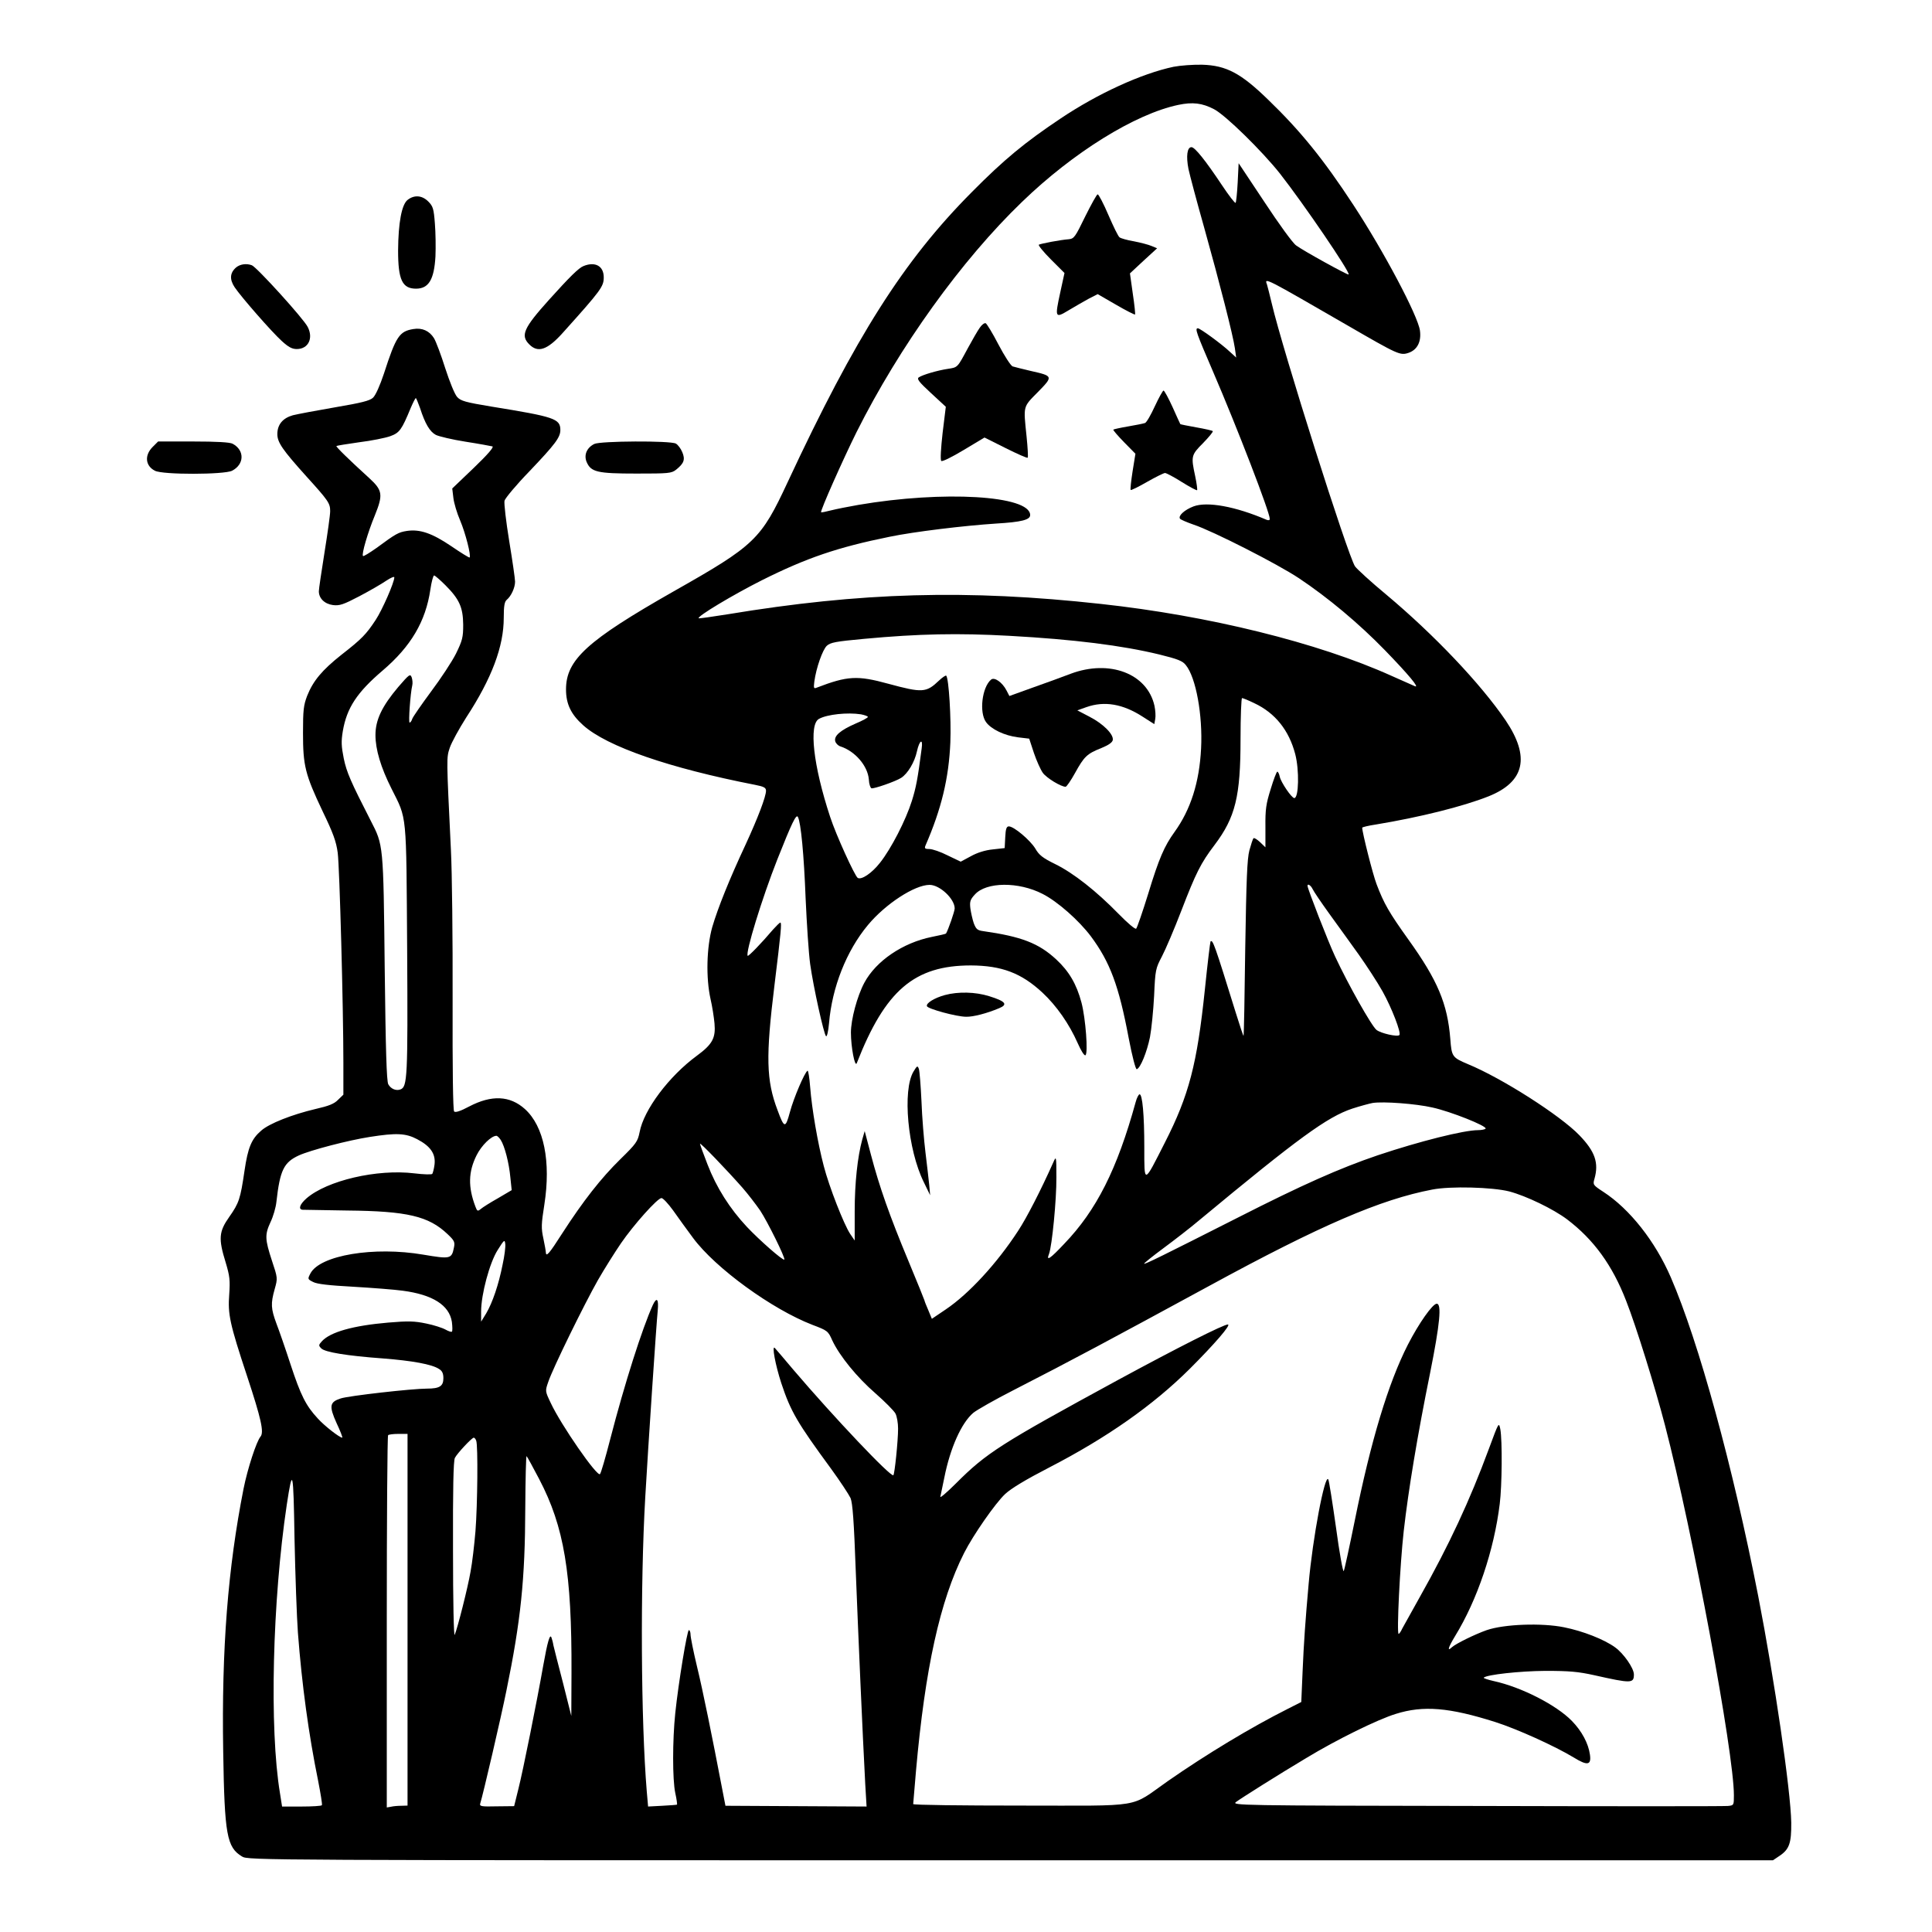 <?xml version="1.0" standalone="no"?>
<!DOCTYPE svg PUBLIC "-//W3C//DTD SVG 20010904//EN"
 "http://www.w3.org/TR/2001/REC-SVG-20010904/DTD/svg10.dtd">
<svg version="1.0" xmlns="http://www.w3.org/2000/svg"
 width="1024pt" height="1024pt" viewBox="0 0 1024 1024"
 preserveAspectRatio="xMidYMid meet">

<g transform="translate(0,1024) scale(0.1,-0.1)"
fill="#000000" stroke="none">
<path d="M6220 9886 c-170 -36 -402 -142 -600 -275 -187 -125 -299 -217 -470
-390 -361 -363 -616 -766 -975 -1536 -142 -305 -173 -335 -604 -579 -459 -261
-571 -363 -571 -520 0 -77 26 -132 91 -190 126 -113 456 -227 912 -316 46 -9
57 -15 57 -31 0 -31 -43 -144 -108 -285 -86 -184 -147 -336 -177 -438 -30
-107 -34 -269 -9 -381 9 -38 18 -97 21 -129 7 -78 -11 -111 -94 -172 -147
-108 -281 -286 -303 -405 -10 -49 -17 -60 -103 -144 -101 -99 -196 -220 -307
-392 -69 -108 -86 -128 -87 -100 0 6 -6 40 -13 73 -12 54 -11 77 5 178 36 230
-2 417 -103 508 -79 71 -176 76 -296 13 -45 -24 -72 -33 -79 -26 -6 6 -9 221
-8 593 1 321 -3 678 -9 793 -24 496 -24 487 -6 542 10 29 49 100 87 160 136
208 199 377 199 528 0 63 4 86 16 96 23 19 44 64 44 96 0 15 -14 112 -31 215
-17 104 -28 199 -25 214 4 14 63 85 133 157 137 144 163 179 163 218 0 60 -32
70 -365 124 -139 23 -163 30 -182 51 -13 14 -40 81 -63 152 -22 70 -49 142
-60 160 -24 38 -62 56 -109 48 -74 -12 -92 -38 -156 -236 -21 -63 -44 -115
-58 -128 -17 -16 -61 -27 -202 -51 -99 -17 -199 -36 -223 -42 -53 -15 -82 -49
-82 -100 0 -44 28 -84 154 -224 116 -128 126 -142 126 -184 0 -21 -14 -119
-30 -219 -16 -101 -30 -193 -30 -206 0 -37 30 -67 75 -73 35 -4 54 2 140 47
55 29 119 66 142 82 24 16 43 24 43 18 0 -27 -64 -173 -99 -226 -50 -76 -73
-100 -182 -185 -102 -81 -149 -137 -181 -217 -19 -50 -22 -75 -22 -197 0 -173
11 -219 104 -415 56 -116 72 -160 80 -220 10 -78 30 -822 30 -1113 l0 -169
-28 -27 c-21 -22 -50 -33 -120 -49 -123 -29 -246 -77 -288 -115 -51 -44 -70
-89 -88 -212 -22 -150 -29 -171 -81 -245 -55 -78 -58 -115 -19 -241 22 -73 24
-95 19 -169 -8 -106 2 -154 95 -435 74 -224 90 -296 71 -319 -22 -26 -69 -171
-90 -276 -83 -421 -117 -847 -108 -1393 7 -443 19 -508 100 -557 32 -20 85
-20 4073 -20 l4041 0 34 23 c53 35 64 68 63 177 -3 171 -88 752 -175 1200
-135 690 -315 1347 -463 1689 -83 192 -218 363 -358 454 -55 36 -56 38 -47 69
24 85 3 145 -80 231 -100 104 -409 302 -591 377 -83 35 -86 40 -93 133 -15
187 -67 311 -222 527 -103 144 -130 191 -169 294 -20 52 -76 274 -76 299 0 3
33 11 73 17 230 38 460 95 596 149 193 77 222 209 91 403 -133 195 -379 454
-632 666 -81 67 -155 135 -166 150 -38 56 -384 1148 -441 1392 -11 47 -23 93
-26 103 -15 38 -9 34 424 -216 273 -158 282 -162 327 -147 46 16 68 59 60 118
-11 79 -191 419 -353 666 -159 243 -282 394 -452 558 -144 140 -221 181 -349
185 -48 1 -116 -4 -152 -11z m215 -225 c60 -31 253 -220 349 -341 124 -158
375 -526 364 -535 -5 -4 -244 128 -278 154 -18 12 -93 116 -168 230 l-137 206
-5 -102 c-3 -56 -8 -104 -11 -108 -4 -3 -36 39 -72 93 -88 132 -144 202 -162
202 -23 0 -29 -48 -16 -115 7 -33 44 -172 83 -310 83 -297 153 -571 163 -640
l7 -50 -34 31 c-41 39 -157 124 -169 124 -17 0 -9 -22 80 -229 128 -297 301
-746 301 -781 0 -8 -6 -9 -17 -5 -165 71 -315 98 -387 71 -47 -18 -82 -49 -72
-65 3 -5 36 -19 73 -32 100 -33 444 -208 558 -284 153 -102 317 -239 455 -381
125 -129 187 -203 159 -191 -7 3 -63 28 -124 55 -390 176 -970 319 -1540 381
-709 78 -1273 62 -1979 -55 -82 -13 -151 -23 -153 -21 -9 10 183 125 336 202
236 118 400 174 676 230 130 27 396 59 565 70 135 8 180 20 180 45 0 104 -460
131 -910 54 -52 -9 -117 -22 -145 -29 -27 -7 -51 -12 -53 -10 -6 6 117 282
188 425 227 453 557 912 877 1220 272 263 600 466 828 514 76 16 127 10 190
-23z m-4209 -1583 c27 -84 52 -126 84 -143 16 -8 87 -25 157 -36 71 -11 135
-23 143 -25 9 -3 -23 -41 -99 -114 l-114 -109 6 -50 c3 -27 19 -81 36 -120 28
-66 59 -187 50 -196 -2 -2 -46 25 -97 60 -102 69 -166 91 -235 81 -45 -7 -58
-14 -161 -90 -37 -26 -69 -46 -72 -43 -9 8 26 127 63 216 44 109 41 132 -30
197 -110 100 -178 167 -174 170 2 2 57 11 121 20 65 8 139 23 164 32 50 18 61
34 109 150 12 28 24 52 27 52 2 0 12 -24 22 -52z m134 -939 c75 -75 94 -118
95 -210 0 -67 -4 -83 -38 -153 -21 -42 -81 -133 -132 -201 -51 -69 -96 -134
-100 -145 -3 -11 -10 -20 -14 -20 -7 0 4 156 14 197 3 12 1 31 -3 43 -8 20
-13 16 -71 -51 -87 -103 -121 -175 -121 -255 0 -76 28 -171 85 -284 83 -166
78 -114 83 -855 4 -676 1 -725 -35 -739 -23 -9 -51 2 -65 27 -9 16 -14 184
-19 617 -7 658 -7 650 -74 780 -106 207 -128 257 -143 330 -13 65 -14 90 -5
145 21 123 75 205 211 321 150 128 228 260 253 429 6 41 15 75 20 75 4 0 31
-23 59 -51z m2990 -269 c344 -19 597 -51 795 -99 97 -24 123 -34 140 -56 54
-66 90 -266 81 -442 -9 -179 -55 -324 -141 -443 -54 -75 -82 -139 -139 -326
-30 -97 -59 -181 -64 -186 -5 -5 -44 28 -93 78 -118 121 -240 217 -336 264
-67 33 -86 48 -106 83 -27 44 -113 117 -140 117 -12 0 -17 -13 -19 -57 l-3
-58 -63 -7 c-40 -4 -82 -17 -116 -36 l-54 -29 -69 33 c-37 19 -81 34 -97 34
-23 0 -27 3 -21 18 85 195 124 358 132 547 5 125 -8 340 -22 354 -3 2 -20 -9
-38 -26 -68 -65 -88 -66 -269 -17 -164 45 -216 42 -380 -21 -15 -6 -16 -2 -12
32 10 74 44 169 66 190 20 18 47 23 198 37 291 27 499 31 770 16z m1298 -357
c111 -52 184 -144 217 -270 22 -84 19 -233 -5 -233 -14 0 -71 84 -77 113 -3
15 -9 27 -13 27 -4 0 -20 -42 -35 -92 -25 -79 -29 -109 -28 -201 l0 -108 -28
27 c-16 15 -32 25 -35 21 -4 -3 -13 -32 -22 -64 -12 -46 -16 -152 -22 -518 -3
-253 -7 -462 -9 -465 -1 -3 -20 54 -42 125 -112 361 -121 386 -133 375 -2 -3
-16 -118 -30 -255 -41 -394 -84 -560 -212 -811 -113 -223 -109 -222 -109 -25
0 172 -10 281 -25 281 -5 0 -15 -19 -21 -42 -98 -356 -208 -573 -378 -750 -77
-82 -97 -94 -81 -54 16 43 40 288 39 406 0 113 -1 114 -16 80 -66 -148 -142
-296 -187 -364 -112 -172 -260 -333 -383 -416 l-74 -50 -19 46 c-11 25 -20 48
-20 51 0 2 -38 96 -85 209 -100 240 -154 393 -199 564 l-33 125 -13 -45 c-25
-92 -40 -230 -40 -380 l0 -155 -24 35 c-33 50 -111 248 -140 360 -32 122 -63
302 -72 418 -4 50 -10 89 -14 87 -16 -10 -73 -144 -93 -218 -24 -89 -30 -89
-66 9 -60 158 -63 283 -16 664 34 277 39 330 31 330 -4 0 -21 -17 -39 -37 -61
-72 -130 -143 -134 -139 -14 13 76 306 157 511 77 194 100 242 109 225 16 -31
32 -199 41 -434 6 -132 16 -288 24 -346 17 -121 72 -370 84 -382 5 -5 12 25
16 69 16 190 92 383 206 520 93 112 248 213 327 213 54 0 133 -74 133 -125 0
-15 -34 -113 -46 -133 -1 -2 -35 -10 -76 -18 -153 -31 -295 -127 -357 -243
-38 -71 -71 -195 -71 -264 0 -76 21 -187 31 -162 151 386 305 518 605 518 163
-1 267 -40 379 -144 75 -70 142 -166 187 -268 17 -39 35 -68 41 -64 15 9 1
196 -21 279 -26 98 -66 166 -134 229 -93 86 -184 121 -388 150 -30 4 -37 11
-49 42 -7 21 -15 57 -18 79 -4 35 -1 46 24 73 60 67 231 69 359 3 79 -40 193
-141 256 -225 101 -136 148 -261 200 -538 19 -99 37 -168 43 -166 19 5 54 91
70 170 8 43 18 142 22 220 6 137 8 144 41 207 19 36 66 146 104 245 76 197
102 250 175 346 111 147 138 258 138 562 0 119 4 217 8 217 5 0 34 -12 65 -27z
m-2085 -59 c20 -4 37 -10 37 -14 0 -4 -29 -20 -65 -35 -80 -35 -116 -65 -108
-94 3 -11 15 -23 27 -27 78 -25 145 -103 151 -175 1 -24 8 -45 14 -47 12 -4
127 36 157 55 35 22 72 84 84 141 13 59 33 71 25 15 -21 -162 -30 -208 -52
-278 -32 -102 -110 -254 -169 -328 -43 -55 -98 -92 -118 -80 -16 11 -115 228
-146 323 -90 273 -114 491 -59 520 44 24 151 35 222 24z m2394 -926 c6 -13 46
-72 90 -133 44 -60 113 -157 155 -215 41 -58 98 -145 126 -195 48 -86 100
-220 89 -231 -10 -11 -98 9 -121 27 -26 20 -151 242 -220 390 -37 79 -146 359
-146 374 0 14 18 2 27 -17z m635 -1158 c96 -21 290 -98 282 -112 -3 -4 -21 -8
-40 -8 -75 0 -310 -59 -531 -133 -203 -69 -399 -156 -743 -331 -393 -199 -492
-248 -496 -244 -2 2 44 39 102 82 58 43 145 110 192 150 523 434 677 546 809
590 43 14 92 27 108 30 57 9 230 -4 317 -24z m-5381 -168 c71 -37 99 -78 92
-135 -3 -23 -9 -45 -12 -49 -4 -4 -46 -3 -95 3 -197 24 -463 -38 -572 -133
-35 -31 -44 -57 -21 -60 6 0 113 -2 237 -4 319 -3 432 -30 532 -125 36 -34 40
-42 34 -71 -12 -61 -19 -62 -162 -38 -262 45 -549 -3 -599 -100 -15 -29 -15
-30 15 -45 21 -11 84 -18 212 -25 101 -6 219 -15 262 -21 160 -21 247 -77 261
-165 3 -25 4 -49 0 -52 -3 -3 -18 2 -34 11 -16 9 -62 24 -102 32 -62 13 -95
14 -201 5 -187 -16 -307 -50 -352 -99 -18 -20 -18 -23 -3 -38 20 -20 135 -39
326 -53 155 -12 261 -31 298 -56 17 -10 23 -24 23 -49 0 -42 -20 -55 -87 -55
-78 0 -415 -38 -457 -52 -59 -19 -63 -40 -22 -131 20 -42 33 -77 30 -77 -14 0
-94 62 -130 102 -63 68 -90 122 -144 286 -27 83 -61 181 -75 217 -29 79 -31
105 -9 183 16 57 16 58 -15 151 -37 113 -38 137 -7 204 14 29 28 77 31 107 19
168 39 209 119 246 62 28 261 80 376 98 141 22 190 20 251 -12z m443 -4 c21
-33 44 -122 51 -199 l7 -67 -73 -43 c-41 -23 -82 -49 -91 -57 -16 -13 -19 -12
-28 12 -40 105 -38 185 6 273 26 52 78 103 105 103 5 0 15 -10 23 -22z m1281
-253 c29 -33 71 -88 94 -121 39 -59 135 -253 128 -260 -7 -7 -132 103 -198
173 -91 97 -162 209 -209 331 -22 56 -40 106 -40 110 1 8 143 -140 225 -233z
m4065 -20 c90 -24 233 -93 306 -148 141 -107 240 -243 313 -432 53 -135 152
-453 206 -660 147 -566 365 -1735 365 -1960 0 -53 0 -54 -32 -57 -18 -2 -617
-2 -1332 0 -1265 2 -1298 3 -1275 21 27 20 223 144 374 234 160 97 378 204
473 233 146 46 284 34 527 -43 116 -37 315 -127 416 -188 73 -45 94 -41 86 15
-8 59 -43 125 -96 179 -82 84 -267 179 -414 211 -31 7 -55 15 -53 18 16 16
191 35 326 36 128 0 174 -4 260 -23 196 -44 210 -44 210 4 0 33 -54 111 -100
144 -58 42 -170 86 -270 106 -117 24 -317 17 -410 -15 -60 -21 -163 -71 -185
-91 -26 -25 -20 -2 17 59 118 192 207 456 237 702 12 95 14 334 3 395 -8 39
-8 38 -61 -105 -101 -273 -209 -506 -366 -785 -43 -77 -85 -152 -93 -167 -7
-16 -16 -28 -19 -28 -11 0 7 366 27 545 25 220 73 509 140 839 52 260 62 366
35 366 -22 0 -95 -104 -153 -217 -104 -204 -196 -508 -282 -935 -28 -138 -54
-258 -58 -265 -4 -7 -23 97 -41 231 -19 134 -37 249 -41 255 -18 31 -83 -312
-104 -554 -17 -189 -26 -318 -32 -463 l-7 -163 -71 -36 c-195 -98 -432 -241
-636 -383 -207 -145 -118 -130 -780 -130 -313 0 -570 3 -570 8 0 4 7 84 15
177 48 540 127 902 255 1154 48 95 165 263 217 312 32 30 110 77 234 141 306
158 551 330 745 523 132 132 221 235 202 235 -23 0 -265 -122 -584 -295 -621
-338 -695 -385 -857 -547 -49 -49 -86 -80 -83 -71 2 10 12 56 21 101 31 157
91 291 154 344 20 16 115 70 211 119 322 165 506 264 1040 554 589 321 908
458 1181 510 96 19 319 13 409 -10z m-4432 -101 c26 -37 73 -102 105 -145 119
-161 420 -379 633 -461 79 -30 83 -32 105 -82 39 -83 131 -196 229 -281 50
-44 98 -92 106 -107 8 -15 14 -51 14 -80 0 -65 -18 -240 -25 -247 -13 -12
-316 308 -530 559 -49 58 -93 110 -98 115 -18 19 3 -91 34 -186 50 -151 85
-210 264 -454 48 -66 94 -136 103 -155 11 -27 18 -119 28 -395 13 -332 35
-838 50 -1122 l7 -118 -374 2 -374 2 -18 93 c-52 272 -102 519 -133 646 -19
79 -34 155 -34 168 0 13 -4 24 -9 24 -9 0 -55 -278 -72 -440 -15 -144 -15
-353 0 -423 7 -32 11 -60 9 -62 -1 -1 -37 -4 -78 -6 l-75 -4 -7 80 c-31 374
-35 1092 -8 1560 15 263 59 921 66 988 6 62 -5 75 -26 30 -56 -124 -149 -414
-226 -712 -25 -97 -49 -180 -54 -184 -15 -16 -207 261 -261 377 -30 63 -30 63
-13 112 24 72 191 412 263 539 35 61 90 148 122 195 68 99 194 240 215 240 8
0 36 -30 62 -66z m-904 -286 c-21 -107 -54 -203 -87 -259 l-27 -44 0 54 c0 90
45 259 88 326 34 54 37 57 40 32 2 -15 -4 -64 -14 -109z m-504 -1883 l0 -985
-32 -1 c-18 0 -43 -2 -55 -5 l-23 -4 0 983 c0 541 3 987 7 990 3 4 28 7 55 7
l48 0 0 -985z m364 949 c10 -25 7 -339 -4 -480 -6 -71 -17 -167 -26 -214 -15
-87 -69 -299 -84 -335 -5 -11 -9 179 -9 448 -1 326 2 475 10 490 13 25 90 107
100 107 4 0 10 -7 13 -16z m334 -204 c132 -252 173 -497 171 -1025 l-1 -230
-44 175 c-25 96 -48 186 -51 200 -2 14 -7 32 -10 40 -8 24 -21 -20 -44 -149
-32 -182 -107 -557 -132 -655 l-22 -89 -93 -1 c-79 -2 -91 0 -87 14 16 51 111
460 139 599 76 370 99 590 100 968 1 155 4 279 7 275 4 -4 34 -59 67 -122z
m-1279 -814 c21 -275 57 -539 107 -784 13 -67 23 -126 20 -130 -2 -4 -51 -7
-108 -7 l-103 0 -11 70 c-57 343 -40 1021 36 1530 31 203 35 188 41 -180 4
-192 12 -417 18 -499z"/>
<path d="M5752 9093 c-53 -109 -59 -118 -87 -121 -43 -3 -148 -23 -159 -29 -4
-3 24 -38 64 -78 l72 -72 -22 -101 c-30 -138 -28 -140 45 -96 33 20 81 47 106
61 l47 24 97 -56 c53 -31 99 -54 101 -52 2 2 -3 52 -12 111 l-15 107 72 67 72
66 -29 12 c-16 7 -58 18 -94 25 -36 6 -70 16 -76 21 -7 4 -33 58 -59 118 -26
61 -52 110 -57 110 -5 0 -34 -53 -66 -117z"/>
<path d="M5193 8503 c-11 -15 -39 -64 -63 -108 -56 -104 -53 -102 -106 -110
-54 -8 -133 -31 -154 -45 -12 -8 0 -24 64 -83 l79 -73 -17 -139 c-9 -81 -13
-142 -7 -148 5 -5 54 19 119 58 l110 66 112 -56 c62 -31 114 -54 117 -51 3 3
0 54 -6 113 -17 165 -20 154 60 235 82 84 82 85 -38 112 -43 10 -86 21 -96 24
-10 4 -44 57 -75 116 -31 60 -62 111 -68 113 -7 2 -21 -9 -31 -24z"/>
<path d="M6121 8087 c-21 -46 -44 -86 -52 -89 -8 -3 -48 -11 -89 -18 -41 -7
-77 -15 -79 -17 -3 -2 23 -32 56 -66 l61 -62 -15 -93 c-8 -52 -13 -96 -10 -99
3 -2 42 17 87 43 46 26 88 47 95 47 6 0 47 -21 89 -48 42 -26 79 -46 81 -43 2
2 -2 35 -10 73 -23 107 -22 113 42 177 31 32 54 60 51 63 -3 3 -42 12 -88 20
-46 8 -84 16 -84 17 -1 2 -20 42 -41 90 -22 48 -43 87 -48 88 -4 0 -25 -38
-46 -83z"/>
<path d="M5675 6669 c-44 -17 -135 -50 -203 -74 l-122 -44 -15 29 c-22 43 -64
73 -82 58 -48 -40 -64 -174 -27 -225 27 -38 98 -72 170 -81 l59 -7 25 -76 c14
-41 35 -88 47 -105 19 -27 96 -74 121 -74 5 0 28 33 50 73 48 87 63 102 139
132 39 16 59 30 61 43 5 30 -51 86 -123 123 l-65 34 48 17 c96 34 194 17 299
-51 l61 -39 5 27 c3 15 1 46 -4 70 -38 171 -238 247 -444 170z"/>
<path d="M5008 4966 c-55 -15 -101 -43 -95 -59 4 -14 157 -56 208 -56 37 -1
110 18 174 45 49 20 35 37 -52 64 -73 23 -165 25 -235 6z"/>
<path d="M4842 4561 c-60 -99 -31 -414 54 -586 l34 -70 -5 55 c-3 30 -12 108
-20 173 -8 65 -18 187 -21 270 -4 84 -10 161 -14 172 -7 18 -9 17 -28 -14z"/>
<path d="M2161 9181 c-32 -24 -50 -122 -51 -269 0 -155 22 -202 95 -202 67 0
96 48 103 171 2 47 1 126 -3 174 -6 79 -10 92 -35 117 -33 33 -74 36 -109 9z"/>
<path d="M1252 8823 c-34 -29 -36 -64 -8 -106 36 -53 195 -235 249 -284 36
-33 55 -43 80 -43 61 0 89 57 58 117 -21 43 -270 317 -296 327 -29 11 -62 6
-83 -11z"/>
<path d="M3093 8830 c-26 -10 -74 -58 -184 -180 -134 -149 -151 -188 -104
-235 46 -47 96 -30 177 60 204 227 218 246 218 295 0 60 -45 85 -107 60z"/>
<path d="M809 7871 c-44 -44 -39 -100 12 -126 41 -22 368 -21 409 0 66 34 67
109 3 143 -14 8 -86 12 -208 12 l-187 0 -29 -29z"/>
<path d="M3150 7887 c-40 -20 -56 -58 -41 -95 23 -54 56 -62 264 -62 171 0
186 1 211 21 41 33 49 53 32 93 -8 19 -23 39 -34 45 -30 16 -400 14 -432 -2z"/>
</g>
</svg>
